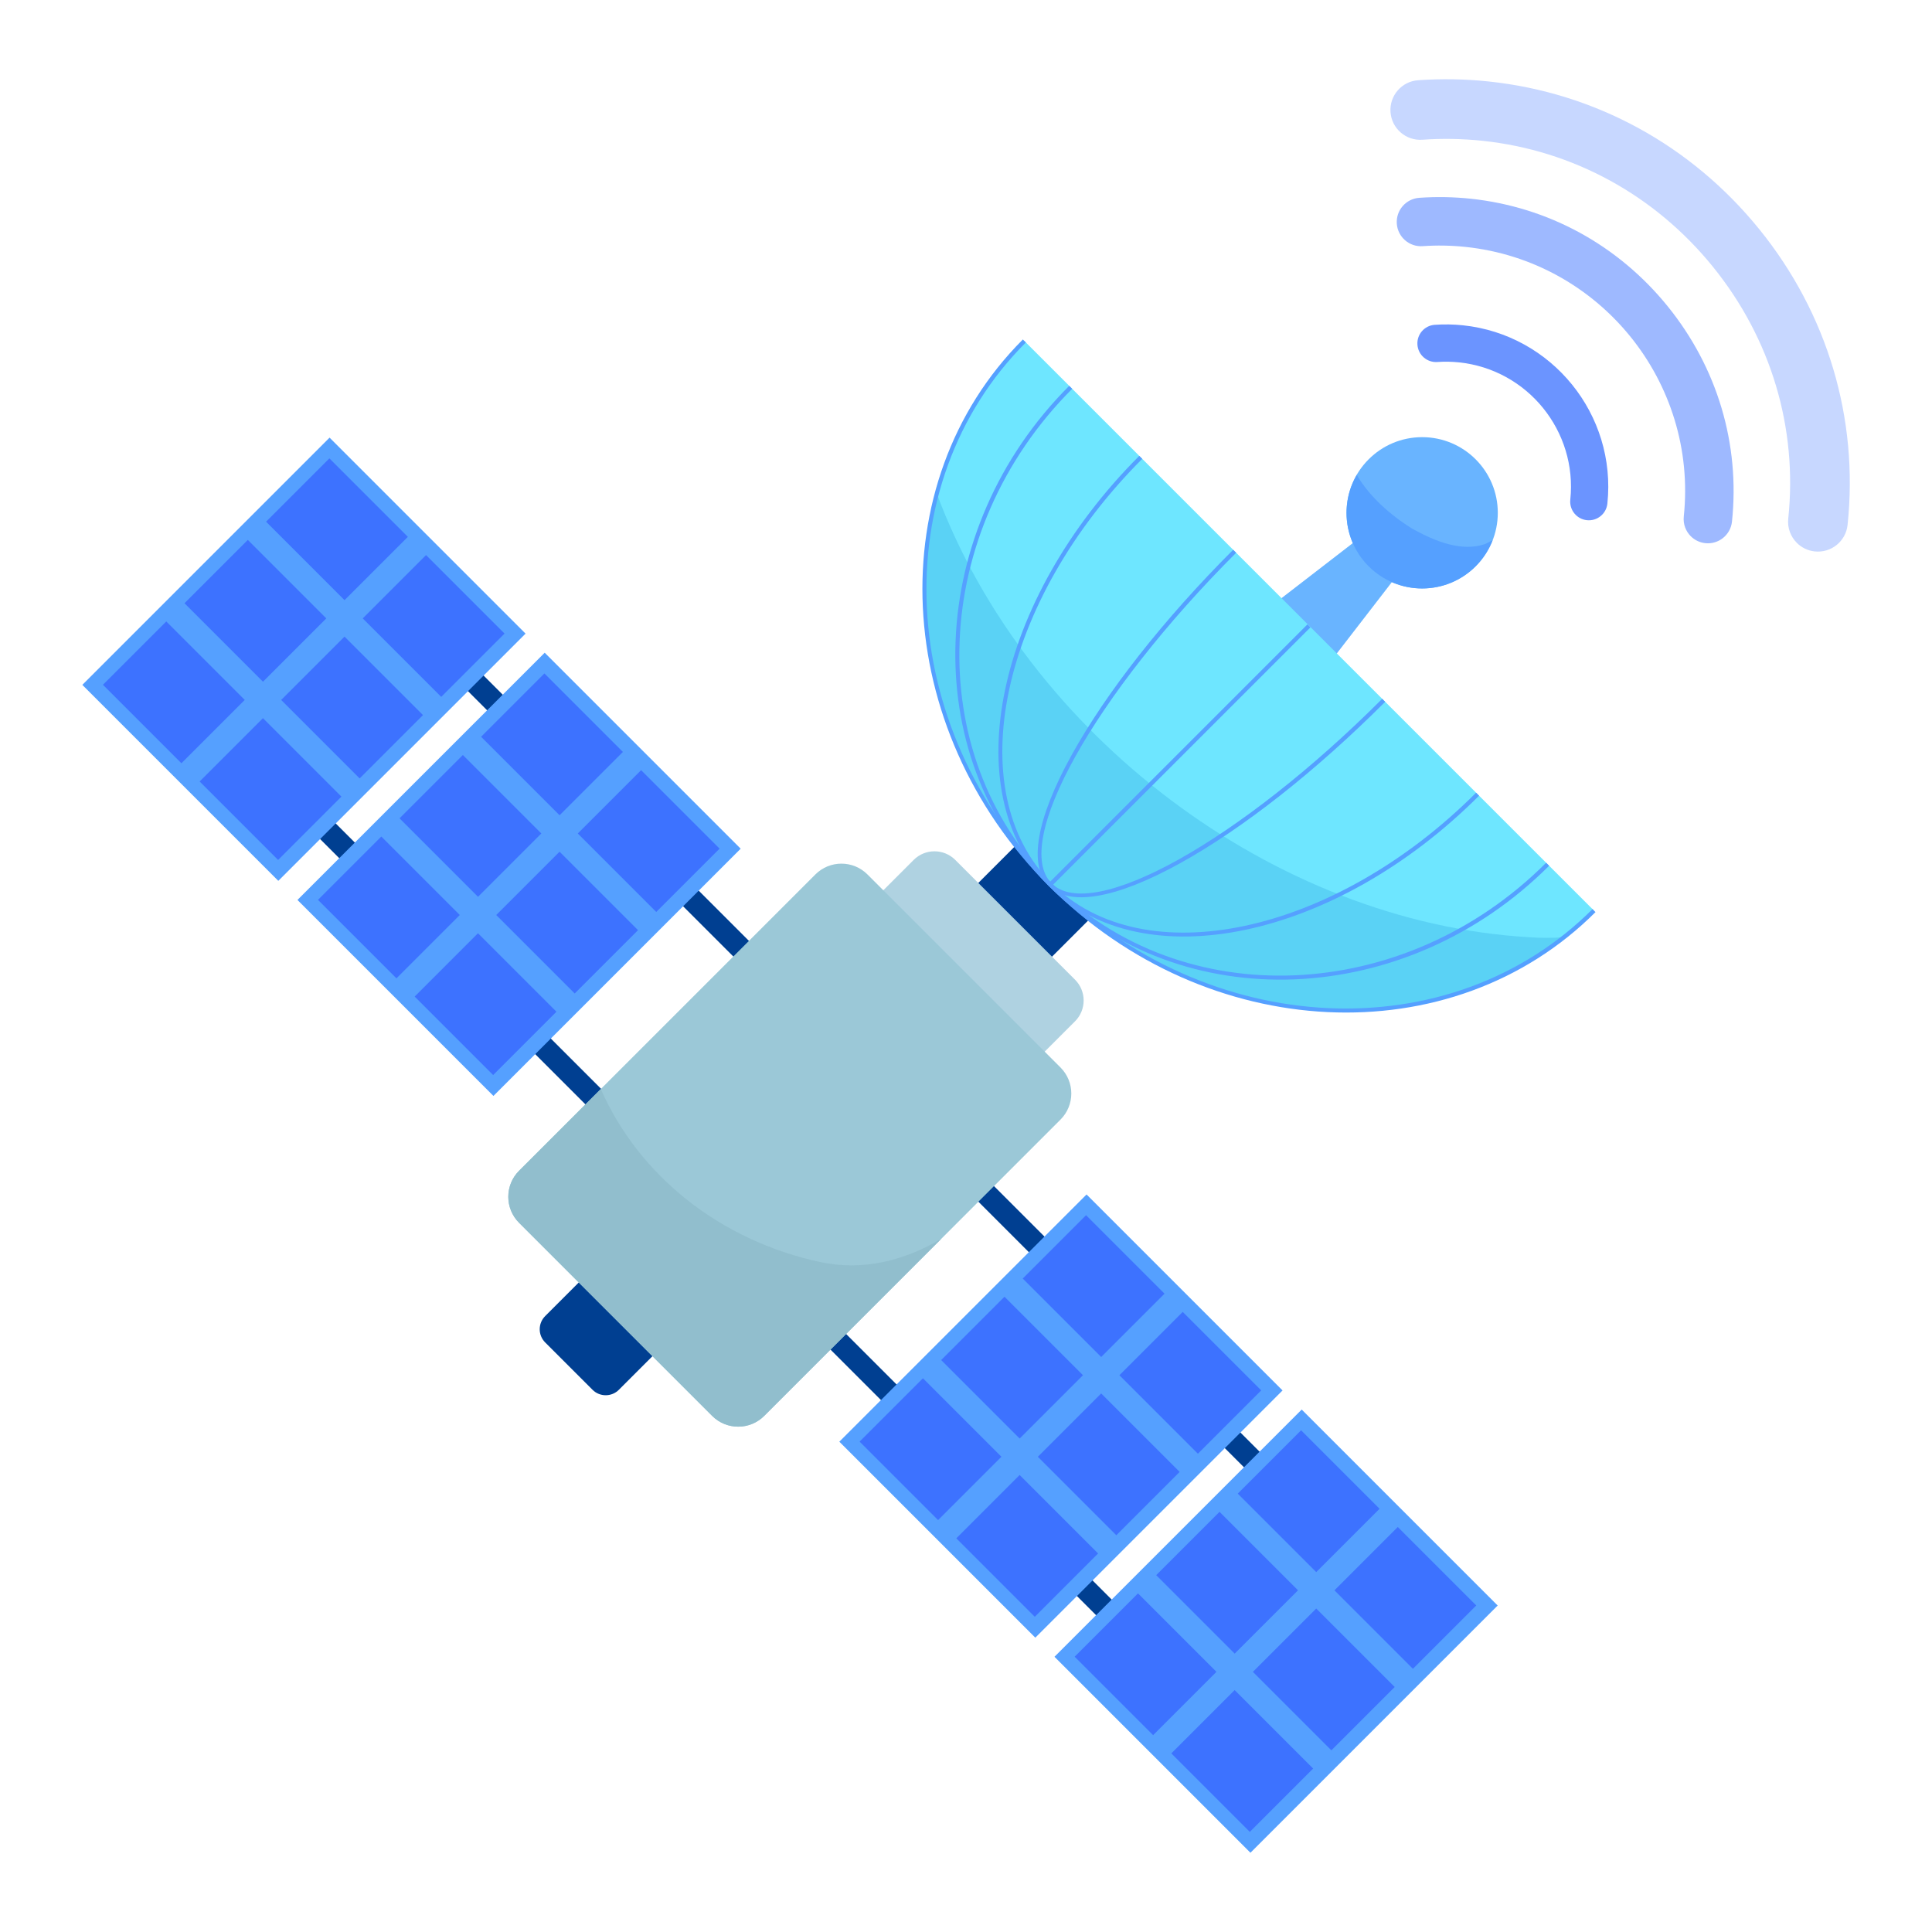 <svg id="圖層_1" enable-background="new 0 0 512 512" height="512" viewBox="0 0 512 512" width="512" xmlns="http://www.w3.org/2000/svg"><g><g><g><path d="m312.783 285.13h5.853v171.114h-5.853z" fill="#003f91" transform="matrix(.707 -.707 .707 .707 -169.646 331.812)"/></g><g><path d="m273.587 324.326h5.853v171.114h-5.853z" fill="#003f91" transform="matrix(.707 -.707 .707 .707 -208.842 315.577)"/></g></g><g><g><path d="m139.17 111.517h5.853v171.114h-5.853z" fill="#003f91" transform="matrix(.707 -.707 .707 .707 -97.733 158.199)"/></g><g><path d="m99.974 150.713h5.853v171.114h-5.853z" fill="#003f91" transform="matrix(.707 -.707 .707 .707 -136.929 141.964)"/></g></g><g fill="#55a0ff"><path d="m234.753 338.532h92.673v73.461h-92.673z" transform="matrix(-.707 .707 -.707 -.707 745.2 441.853)"/><path d="m291.753 395.532h92.673v73.461h-92.673z" transform="matrix(-.707 .707 -.707 -.707 882.811 498.853)"/><path d="m91.185 194.964h92.673v73.461h-92.673z" transform="matrix(-.707 .707 -.707 -.707 398.596 298.285)"/><path d="m34.185 137.964h92.673v73.461h-92.673z" transform="matrix(-.707 .707 -.707 -.707 260.985 241.285)"/></g><g fill="#3d72ff"><g><path d="m303.648 351.756h23.737v29.415h-23.737z" transform="matrix(.707 -.707 .707 .707 -166.716 330.439)"/><path d="m278.02 326.128h23.737v29.415h-23.737z" transform="matrix(.707 -.707 .707 .707 -156.101 304.811)"/><path d="m282.035 373.369h23.737v29.415h-23.737z" transform="matrix(.707 -.707 .707 .707 -188.329 321.486)"/><path d="m256.407 347.742h23.737v29.415h-23.737z" transform="matrix(.707 -.707 .707 .707 -177.714 295.858)"/><path d="m260.422 394.983h23.737v29.415h-23.737z" transform="matrix(.707 -.707 .707 .707 -209.943 312.534)"/><path d="m234.794 369.355h23.737v29.415h-23.737z" transform="matrix(.707 -.707 .707 .707 -199.327 286.906)"/></g><g><path d="m360.648 408.756h23.737v29.415h-23.737z" transform="matrix(.707 -.707 .707 .707 -190.326 387.439)"/><path d="m335.02 383.128h23.737v29.415h-23.737z" transform="matrix(.707 -.707 .707 .707 -179.711 361.811)"/><path d="m339.035 430.369h23.737v29.415h-23.737z" transform="matrix(.707 -.707 .707 .707 -211.94 378.486)"/><path d="m313.407 404.742h23.737v29.415h-23.737z" transform="matrix(.707 -.707 .707 .707 -201.324 352.858)"/><path d="m317.422 451.982h23.737v29.415h-23.737z" transform="matrix(.707 -.707 .707 .707 -233.553 369.534)"/><path d="m291.794 426.355h23.737v29.415h-23.737z" transform="matrix(.707 -.707 .707 .707 -222.937 343.906)"/></g><g><path d="m134.452 182.56h23.737v29.415h-23.737z" transform="matrix(.707 -.707 .707 .707 -96.633 161.242)"/><path d="m160.079 208.188h23.737v29.415h-23.737z" transform="matrix(.707 -.707 .707 .707 -107.248 186.87)"/><path d="m112.838 204.173h23.737v29.415h-23.737z" transform="matrix(.707 -.707 .707 .707 -118.246 152.29)"/><path d="m138.466 229.801h23.737v29.415h-23.737z" transform="matrix(.707 -.707 .707 .707 -128.861 177.917)"/><path d="m91.225 225.786h23.737v29.415h-23.737z" transform="matrix(.707 -.707 .707 .707 -139.859 143.337)"/><path d="m116.853 251.414h23.737v29.415h-23.737z" transform="matrix(.707 -.707 .707 .707 -150.474 168.965)"/></g><g><path d="m77.452 125.56h23.737v29.415h-23.737z" transform="matrix(.707 -.707 .707 .707 -73.023 104.242)"/><path d="m103.079 151.188h23.737v29.415h-23.737z" transform="matrix(.707 -.707 .707 .707 -83.638 129.87)"/><path d="m55.838 147.173h23.737v29.415h-23.737z" transform="matrix(.707 -.707 .707 .707 -94.636 95.29)"/><path d="m81.466 172.801h23.737v29.415h-23.737z" transform="matrix(.707 -.707 .707 .707 -105.251 120.918)"/><path d="m34.225 168.786h23.737v29.415h-23.737z" transform="matrix(.707 -.707 .707 .707 -116.249 86.337)"/><path d="m59.853 194.414h23.737v29.415h-23.737z" transform="matrix(.707 -.707 .707 .707 -126.864 111.965)"/></g></g><path d="m157.023 368.306-12.546-12.546c-1.929-1.929-1.929-5.057 0-6.987l129.174-129.173 19.533 19.533-129.174 129.173c-1.929 1.93-5.057 1.93-6.987 0z" fill="#003f91"/><path d="m257.814 286.699-31.73-31.73c-3.048-3.048-3.048-7.989 0-11.037l16.041-16.041c3.048-3.048 7.989-3.048 11.037 0l31.73 31.73c3.048 3.048 3.048 7.989 0 11.037l-16.041 16.041c-3.048 3.048-7.989 3.048-11.037 0z" fill="#afd2e1"/><g fill="#69b4ff"><circle cx="376.884" cy="135.899" r="20.048"/><path d="m339.505 192.301-19.023-19.023 45.134-34.834 8.724 8.723z"/></g><path d="m422.427 241.319c-37.9 37.9-102.418 34.821-144.103-6.865-41.685-41.685-44.759-106.198-6.859-144.098z" fill="#6ee6ff"/><path d="m405.127 248.364c-67.582-3.944-133.158-53.866-156.886-117.604-9.263 34.494 1.027 74.638 30.082 103.694 38.892 38.892 97.654 44.172 136.135 13.928-3.059.209-6.169.218-9.331-.018z" fill="#5ad2f5"/><path d="m395.568 143.147c-.673.37-1.36.725-2.071 1.057-6.208 2.069-13.106-.69-19.314-4.139-5.745-3.591-11.298-8.492-14.626-14.213-4.453 7.671-3.418 17.655 3.151 24.223 7.829 7.829 20.523 7.829 28.353 0 2.036-2.036 3.53-4.405 4.507-6.928z" fill="#55a0ff"/><g><g><path d="m277.965 234.814c-41.837-41.837-44.93-106.817-6.895-144.851l.79.79c-37.639 37.639-34.578 101.942 6.824 143.343 41.404 41.404 105.71 44.468 143.349 6.829l.79.79c-38.036 38.034-103.019 34.938-144.858-6.901z" fill="#55a0ff"/></g><g><path d="m277.965 234.814c-35.063-35.063-32.645-94.532 5.39-132.566l.79.79c-37.639 37.639-40.089 96.431-5.462 131.058 34.63 34.63 93.424 32.182 131.063-5.457l.79.79c-38.034 38.035-97.505 40.451-132.571 5.385z" fill="#55a0ff"/></g><g><path d="m277.965 234.814c-24.827-24.827-14.081-75.968 23.953-114.003l.79.79c-37.639 37.639-48.416 88.103-24.025 112.495 24.393 24.393 74.86 13.618 112.499-24.021l.79.79c-38.034 38.035-89.177 48.779-114.007 23.949z" fill="#55a0ff"/></g><g><path d="m277.967 234.816c-5.472-5.472-3.334-17.799 6.019-34.711 9.251-16.727 24.457-36.05 42.816-54.41l.79.79c-37.639 37.639-59.578 76.942-48.907 87.613 10.672 10.672 49.976-11.267 87.614-48.905l.79.79c-18.359 18.359-37.682 33.564-54.41 42.816-16.913 9.352-29.24 11.489-34.712 6.017z" fill="#55a0ff"/></g><g><path d="m264.115 199.589h97.042v1.117h-97.042z" fill="#55a0ff" transform="matrix(.707 -.707 .707 .707 -49.957 279.689)"/></g></g><path d="m188.727 375.223-51.167-51.167c-3.81-3.81-3.81-9.986 0-13.796l78.527-78.527c3.81-3.81 9.986-3.81 13.796 0l51.167 51.167c3.81 3.81 3.81 9.986 0 13.796l-78.527 78.527c-3.81 3.81-9.986 3.81-13.796 0z" fill="#9bc8d7"/><path d="m217.363 334.459c-26.598-5.737-48.06-22.913-58.145-45.855l-21.657 21.657c-3.809 3.809-3.81 9.986 0 13.796l51.167 51.167c3.81 3.81 9.986 3.809 13.796 0l46.888-46.888c-9.73 5.719-20.649 8.566-32.049 6.123z" fill="#91becd"/><g><path d="m448.067 142.102c-1.323-1.323-2.059-3.21-1.849-5.216 3.748-35.651-22.208-67.707-57.863-71.454-3.751-.394-7.564-.461-11.332-.198-3.538.249-6.607-2.417-6.854-5.959-.247-3.538 2.421-6.607 5.959-6.854 4.511-.315 9.077-.235 13.57.236 20.556 2.161 39.117 12.29 52.261 28.524 13.145 16.232 19.195 36.492 17.034 57.049-.371 3.527-3.531 6.087-7.059 5.716-1.522-.161-2.863-.84-3.867-1.844z" fill="#9eb9ff"/></g><g><path d="m476.18 143.866c-1.629-1.629-2.535-3.95-2.275-6.419 2.525-24.029-4.563-47.732-19.957-66.743-15.391-19.005-37.106-30.871-61.135-33.398-5.262-.553-10.604-.645-15.879-.276-4.356.305-8.132-2.98-8.437-7.333-.305-4.355 2.978-8.132 7.333-8.437 6.191-.433 12.461-.324 18.636.325 28.227 2.966 53.711 16.88 71.769 39.171 18.052 22.293 26.36 50.116 23.393 78.344-.456 4.342-4.346 7.491-8.687 7.035-1.874-.196-3.525-1.033-4.761-2.269z" fill="#c7d7ff"/></g><g><path d="m417.567 136.438c-1.018-1.018-1.584-2.469-1.422-4.012 1.909-18.157-11.311-34.482-29.469-36.391-1.912-.201-3.854-.235-5.769-.1-2.723.19-5.084-1.862-5.274-4.582-.191-2.722 1.861-5.083 4.582-5.274 2.488-.174 5.009-.131 7.493.13 23.578 2.479 40.741 23.677 38.263 47.251-.285 2.714-2.716 4.682-5.43 4.397-1.17-.124-2.202-.647-2.974-1.419z" fill="#6b94ff"/></g></g></svg>